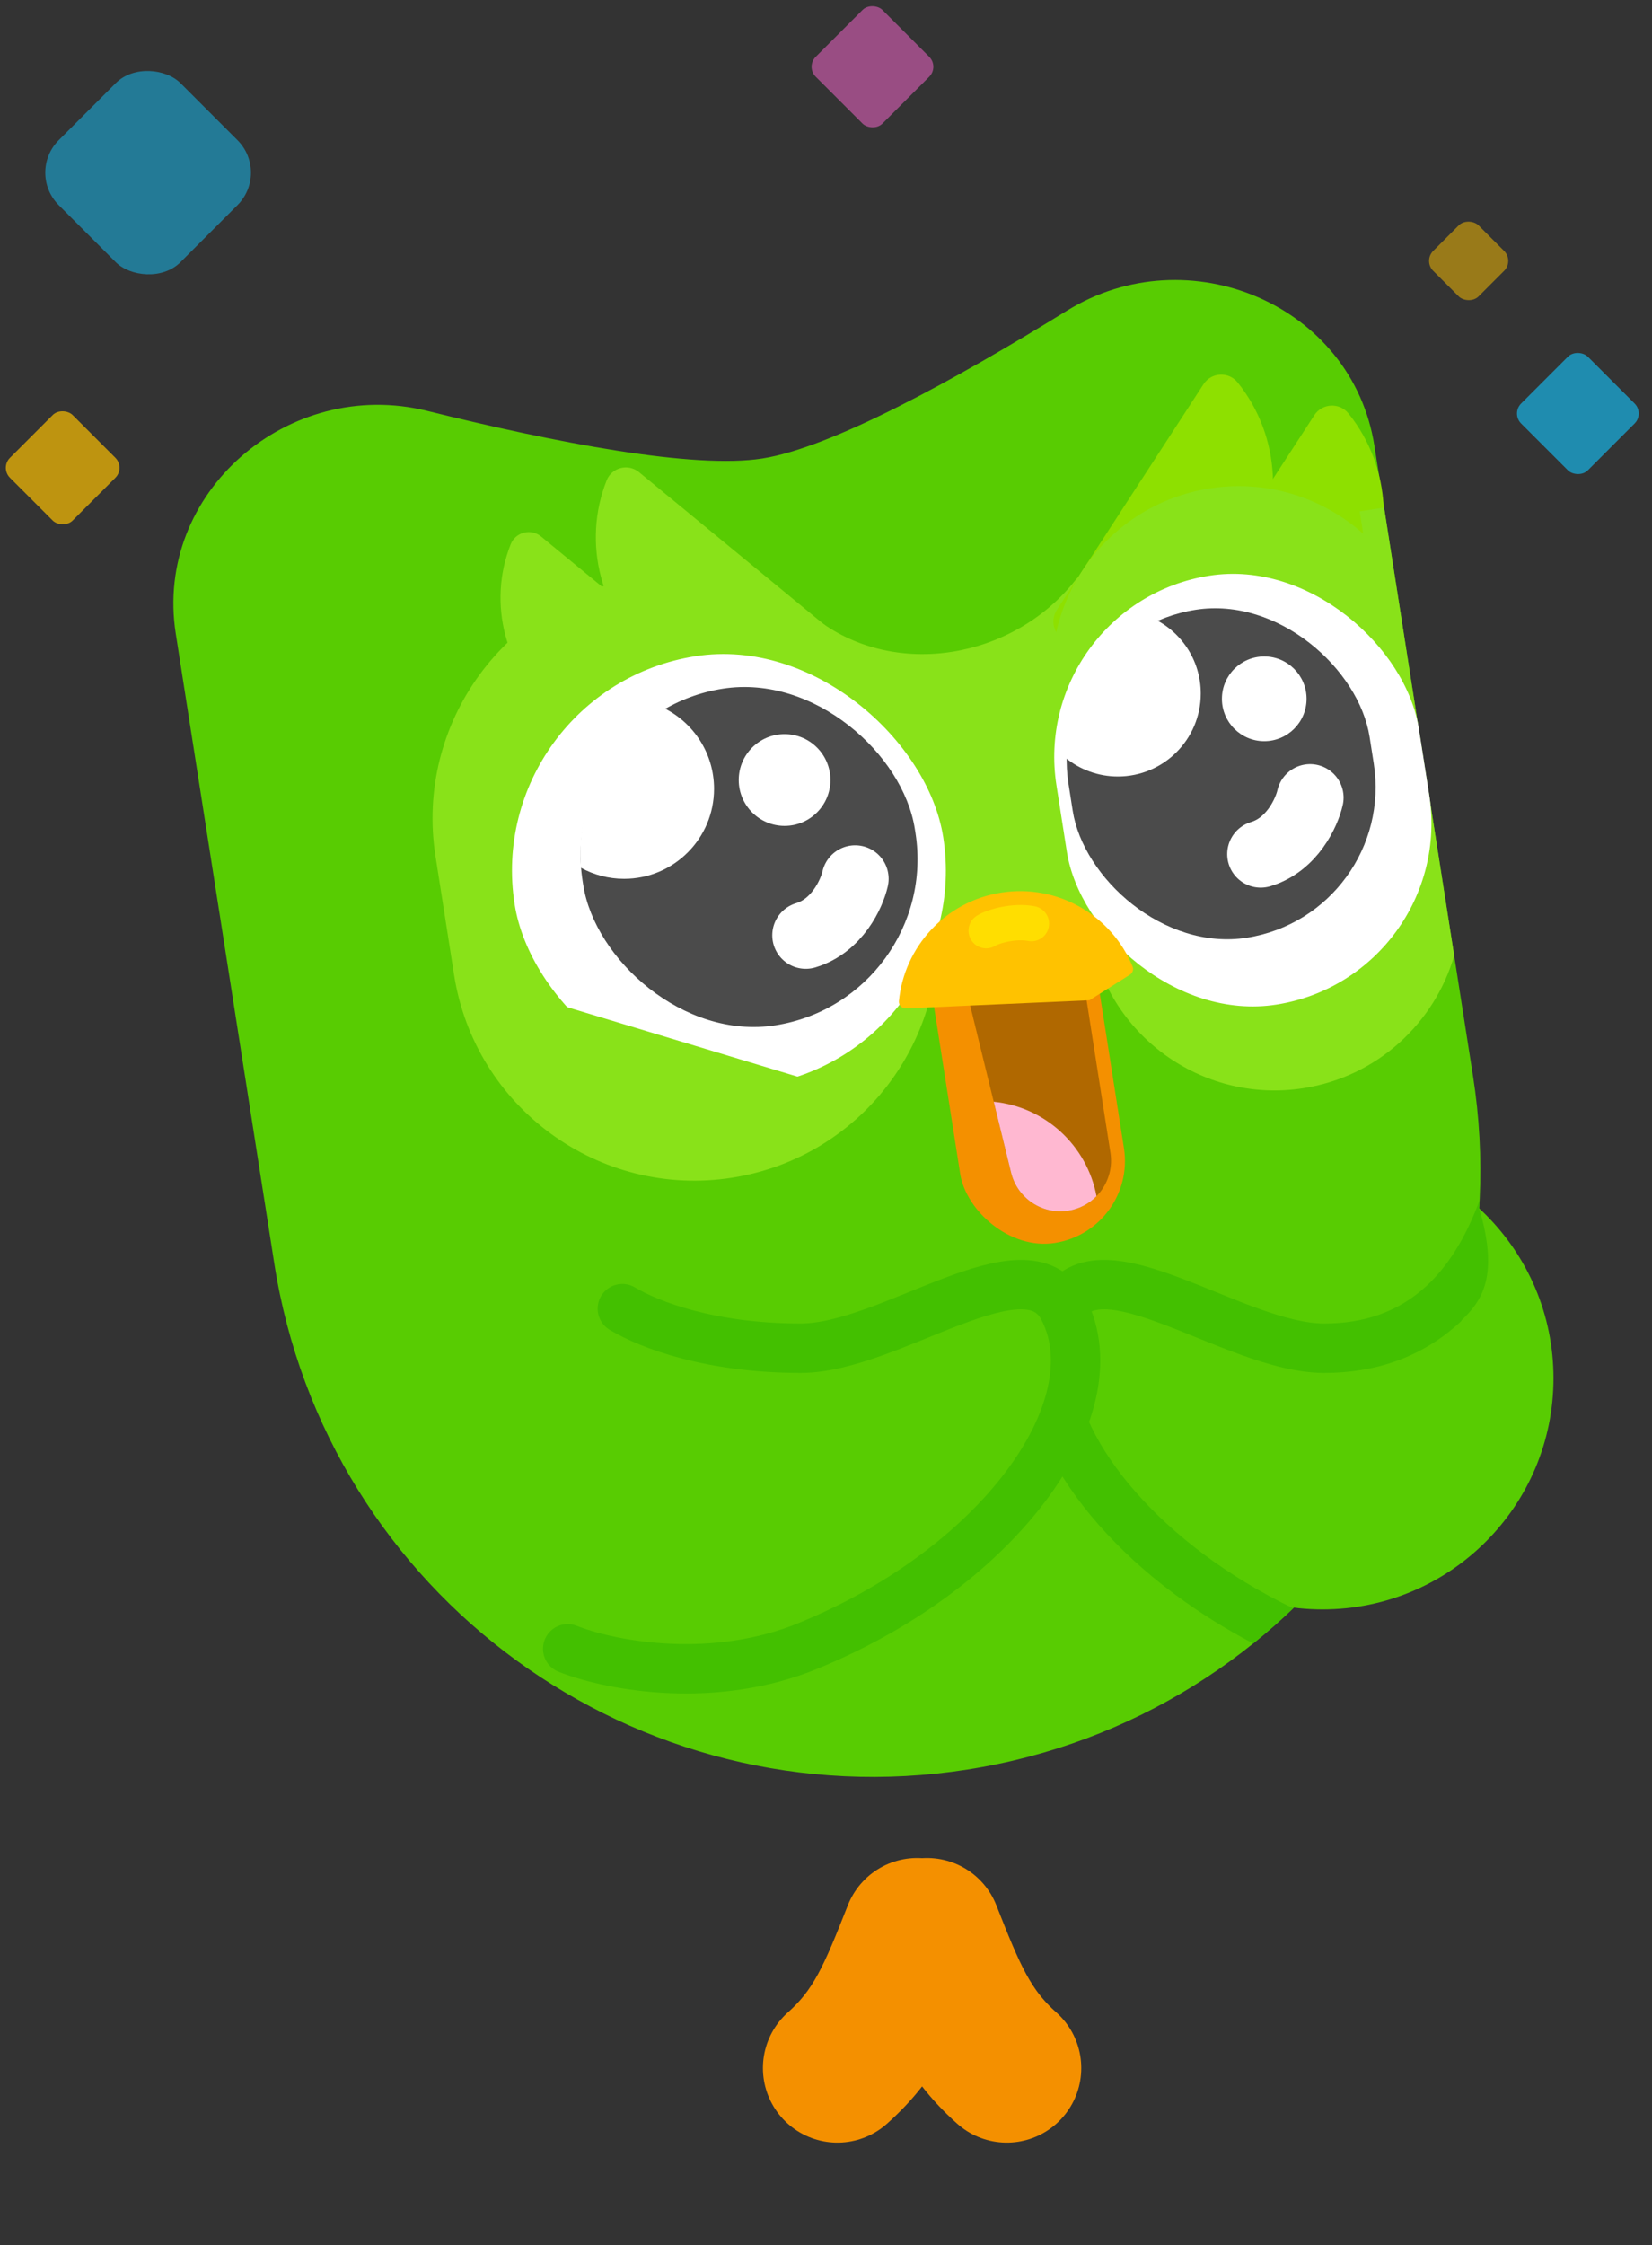 <?xml version="1.0" encoding="UTF-8" standalone="no"?>
<svg
        viewBox="0 0 162 220"
        fill="none"
        version="1.1"
        id="svg28"
        width="100%"
        height="100%"
        xmlns="http://www.w3.org/2000/svg">
  <rect x="0" y="0" width="162" height="220" fill="#333333" stroke="none"/>
  <defs
     id="defs28" />
  <path
     d="M 17.237,62.102 C 15.072,48.269 28.302,36.902 41.894,40.265 c 12.674,3.136 26.121,5.719 32.867,4.663 6.747,-1.056 18.76,-7.625 29.87,-14.484 11.914,-7.356 27.984,-0.576 30.15,13.257 l 9.664,61.733 c 5.081,32.459 -17.113,62.891 -49.572,67.972 -32.459,5.081 -62.891,-17.113 -67.972,-49.572 z"
     fill="#58cc02"
     id="path1" />
  <path
     fill-rule="evenodd"
     clip-rule="evenodd"
     d="m 80.356,60.867 c 7.481,5.551 18.861,3.769 25.022,-3.917 6.161,-7.686 4.9,38.377 4.882,38.262 -0.008,-0.055 -3.853,0.531 -11.533,1.757 -2.059,0.329 -5.768,0.925 -11.126,1.79 C 77.784,69.798 75.369,57.167 80.356,60.867 Z"
     fill="#89e219"
     id="path2" />
  <path
     d="m 118.016,37.656 -14.379,22.113 c -0.771,1.185 -0.165,2.779 1.196,3.147 6.54,1.769 13.593,-0.91 17.392,-6.753 3.799,-5.842 3.399,-13.394 -0.854,-18.68 -0.886,-1.1 -2.584,-1.013 -3.355,0.172 z"
     fill="#8ee000"
     id="path3" />
  <path
     d="m 128.883,40.693 -14.379,22.113 c -0.771,1.185 -0.165,2.779 1.196,3.147 6.54,1.769 13.593,-0.911 17.392,-6.753 3.799,-5.842 3.399,-13.394 -0.854,-18.68 -0.885,-1.1 -2.584,-1.013 -3.355,0.172 z"
     fill="#8ee000"
     id="path4" />
  <path
     d="m 62.665,46.268 19.848,16.333 c 1.064,0.875 0.963,2.527 -0.199,3.263 -5.583,3.532 -12.94,3.089 -18.183,-1.226 -5.244,-4.315 -7.07,-11.429 -4.644,-17.558 0.505,-1.276 2.114,-1.686 3.178,-0.811 z"
     fill="#89e219"
     id="path5" />
  <path
     d="m 53.068,52.579 18.671,15.365 c 1.001,0.824 0.906,2.378 -0.187,3.069 -5.252,3.322 -12.173,2.906 -17.106,-1.154 -4.933,-4.059 -6.651,-10.752 -4.369,-16.518 0.475,-1.2 1.989,-1.586 2.99,-0.763 z"
     fill="#89e219"
     id="path6" />
  <path
     d="M 42.706,83.903 C 40.668,70.882 49.571,58.674 62.593,56.635 75.614,54.597 87.822,63.5 89.861,76.522 l 1.819,11.618 c 2.038,13.022 -6.865,25.23 -19.886,27.268 -13.021,2.039 -25.23,-6.865 -27.268,-19.886 z"
     fill="#89e219"
     id="path7" />
  <rect
     x="36.154"
     y="74.078"
     width="42.541"
     height="42.541"
     rx="21.27"
     transform="rotate(-8.897)"
     fill="#ffffff"
     id="rect7" />
  <path
     fill-rule="evenodd"
     clip-rule="evenodd"
     d="m 136.662,55.715 c -3.856,-5.704 -10.78,-8.988 -18.033,-7.853 -10.001,1.566 -16.84,10.943 -15.274,20.945 l 3.53,22.552 c 1.566,10.002 10.943,16.84 20.945,15.275 7.252,-1.136 12.842,-6.378 14.77,-12.988 z"
     fill="#89e219"
     id="path8" />
  <rect
     x="90.451"
     y="74.078"
     width="35.969"
     height="42.541"
     rx="17.985"
     transform="rotate(-8.897)"
     fill="#ffffff"
     id="rect8" />
  <rect
     x="43.093"
     y="77.636"
     width="32.977"
     height="33.39"
     rx="16.489"
     transform="rotate(-8.897)"
     fill="#4b4b4b"
     id="rect9" />
  <rect
     x="91.64"
     y="77.17"
     width="29.883"
     height="32.528"
     rx="14.941"
     transform="rotate(-8.897)"
     fill="#4b4b4b"
     id="rect10" />
  <rect
     x="75.235"
     y="101.747"
     width="16.255"
     height="34.586"
     rx="8.128"
     transform="rotate(-8.897)"
     fill="#f49000"
     id="rect11" />
  <path
     d="m 94.861,97.404 c -0.799,-3.265 1.366,-6.515 4.686,-7.035 3.132,-0.49 6.067,1.651 6.558,4.782 l 2.788,17.811 c 0.424,2.707 -1.422,5.247 -4.128,5.681 -2.557,0.409 -5.001,-1.213 -5.617,-3.729 z"
     fill="#b06800"
     id="path11" />
  <path
     d="m 111.063,94.708 c 0.124,0.3 0.005,0.641 -0.269,0.814 l -3.956,2.497 -17.988,0.799 c -0.403,0.018 -0.737,-0.312 -0.699,-0.713 0.51,-5.292 4.539,-9.774 10.034,-10.634 5.561,-0.871 10.826,2.251 12.878,7.237 z"
     fill="#ffc200"
     id="path12" />
  <path
     d="m 96.706,91.203 c 0.713,-0.45 2.777,-1.015 4.442,-0.695"
     stroke="#ffde00"
     stroke-width="3.459"
     stroke-linecap="round"
     stroke-linejoin="round"
     id="path13" />
  <rect
     x="123.981"
     y="70.131"
     width="2.421"
     height="5.88"
     transform="rotate(-8.897)"
     fill="#89e219"
     id="rect13" />
  <path
     d="m 83.858,86.119 c -0.331,1.46 -1.763,4.611 -4.842,5.534"
     stroke="#ffffff"
     stroke-width="6.571"
     stroke-linecap="round"
     stroke-linejoin="round"
     id="path14" />
  <path
     d="m 128.471,78.164 c -0.331,1.46 -1.763,4.612 -4.842,5.534"
     stroke="#ffffff"
     stroke-width="6.571"
     stroke-linecap="round"
     stroke-linejoin="round"
     id="path15" />
  <circle
     cx="129.685"
     cy="135.057"
     r="22.654"
     fill="#58cc02"
     id="circle15" />
  <path
     fill-rule="evenodd"
     clip-rule="evenodd"
     d="m 126.814,157.605 c -1.254,1.203 -2.562,2.353 -3.922,3.446 -2.772,-1.452 -5.339,-3.07 -7.668,-4.802 -5.688,-4.227 -10.063,-9.206 -12.522,-14.224 -2.449,-5 -3.116,-10.341 -0.761,-14.897 0.664,-1.286 1.617,-2.268 2.832,-2.891 1.182,-0.606 2.459,-0.795 3.677,-0.772 2.357,0.043 4.986,0.894 7.43,1.818 1.178,0.445 2.271,0.889 3.346,1.325 1.384,0.562 2.739,1.112 4.207,1.638 2.49,0.892 4.65,1.451 6.419,1.451 3.903,0 7.263,-1.132 10.012,-3.662 2.021,-1.861 3.823,-4.581 5.229,-8.423 -0.199,4.046 -0.81,8.01 -1.798,11.843 -0.05,0.048 -0.101,0.095 -0.152,0.142 -3.78,3.48 -8.374,4.942 -13.291,4.942 -2.641,0 -5.453,-0.804 -8.052,-1.735 -1.456,-0.521 -3.074,-1.175 -4.605,-1.793 v 0 c -1.082,-0.437 -2.12,-0.856 -3.027,-1.199 -2.44,-0.923 -4.371,-1.48 -5.806,-1.506 -0.678,-0.012 -1.106,0.099 -1.38,0.24 -0.242,0.124 -0.498,0.337 -0.74,0.805 -1.406,2.72 -1.242,6.357 0.809,10.544 2.041,4.168 5.835,8.584 11.061,12.468 2.592,1.926 5.511,3.703 8.702,5.242 z"
     fill="#43c000"
     id="path16" />
  <path
     d="m 93.885,142.321 -3.631,-5.88 2.594,-8.819 3.632,-1.384 h 6.053 c 0.415,0 2.133,1.268 2.94,1.903 v 5.36 l -1.384,5.188 -3.458,6.572 z"
     fill="#58cc02"
     id="path17" />
  <path
     d="m 61.029,128.239 c 2.689,1.61 8.674,3.878 17.494,3.878 8.819,0 22.135,-10.894 25.761,-3.878 5.066,9.801 -6.529,25.772 -25.761,33.332 -9.43,3.553 -19.165,1.481 -22.854,0"
     stroke="#43c000"
     stroke-width="4.842"
     stroke-linecap="round"
     stroke-linejoin="round"
     id="path18" />
  <path
     d="m 145.075,118.456 c 1.902,6.572 0.346,8.993 -1.902,11.068 l -0.173,-1.729 0.692,-4.497 c 0.23,-0.922 0.83,-3.181 1.383,-4.842 z"
     fill="#43c000"
     id="path19" />
  <circle
     cx="76.938"
     cy="76.435"
     r="4.496"
     fill="#ffffff"
     id="circle19" />
  <circle
     cx="123.975"
     cy="68.48"
     r="4.15"
     fill="#ffffff"
     id="circle20" />
  <path
     fill-rule="evenodd"
     clip-rule="evenodd"
     d="m 56.973,85.04 c -0.565,-6.472 2.698,-12.511 8.027,-15.703 2.97,1.419 5.022,4.451 5.022,7.963 0,4.871 -3.949,8.819 -8.819,8.819 -1.533,0 -2.974,-0.391 -4.23,-1.079 z"
     fill="#ffffff"
     id="path20" />
  <path
     fill-rule="evenodd"
     clip-rule="evenodd"
     d="m 104.52,74.287 c -0.137,-5.887 3.221,-11.244 8.39,-13.761 2.852,1.262 4.841,4.117 4.841,7.436 0,4.489 -3.639,8.128 -8.127,8.128 -1.934,0 -3.709,-0.675 -5.104,-1.802 z"
     fill="#ffffff"
     id="path21" />
  <path
     fill-rule="evenodd"
     clip-rule="evenodd"
     d="m 107.527,117.22 c -0.719,0.732 -1.669,1.248 -2.759,1.423 -2.558,0.409 -5.001,-1.213 -5.617,-3.729 l -1.702,-6.95 c 5.068,0.504 9.16,4.322 10.078,9.256 z"
     fill="#ffb8d1"
     id="path22" />
  <path
     d="m 51.777,97.538 29.31,8.835 -0.411,1.363 c -1.158,3.841 -5.21,6.016 -9.05,4.858 l -15.402,-4.643 c -3.841,-1.158 -6.015,-5.21 -4.858,-9.05 z"
     fill="#89e219"
     id="path23" />
  <rect
     opacity="0.62"
     x="76.131"
     y="133.438"
     width="9.253"
     height="9.253"
     rx="1.383"
     transform="rotate(-45)"
     fill="#14c3fb"
     id="rect23" />
  <rect
     opacity="0.5"
     x="51.246"
     y="60.499"
     width="9.253"
     height="9.253"
     rx="1.383"
     transform="rotate(-45)"
     fill="#ff68d5"
     id="rect24" />
  <rect
     opacity="0.5"
     x="-10.14"
     y="13.786"
     width="16.895"
     height="16.895"
     rx="4.496"
     transform="rotate(-45)"
     fill="#14c3fb"
     id="rect25" />
  <rect
     opacity="0.68"
     y="32.414"
     width="8.692"
     height="8.692"
     rx="1.383"
     transform="rotate(-45)"
     fill="#ffc200"
     id="rect26"
     x="-32.414" />
  <rect
     opacity="0.5"
     x="80.611"
     y="116.765"
     width="6.299"
     height="6.299"
     rx="1.383"
     transform="rotate(-45)"
     fill="#ffc200"
     id="rect27" />
  <path
     d="m 89.941,189.377 c -2.394,6.058 -3.86,9.76 -7.822,13.282"
     stroke="#f49000"
     stroke-width="14.61"
     stroke-linecap="round"
     id="path27" />
  <path
     d="m 90.906,189.377 c 2.394,6.058 3.86,9.76 7.822,13.282"
     stroke="#f49000"
     stroke-width="14.61"
     stroke-linecap="round"
     id="path28" />
</svg>
